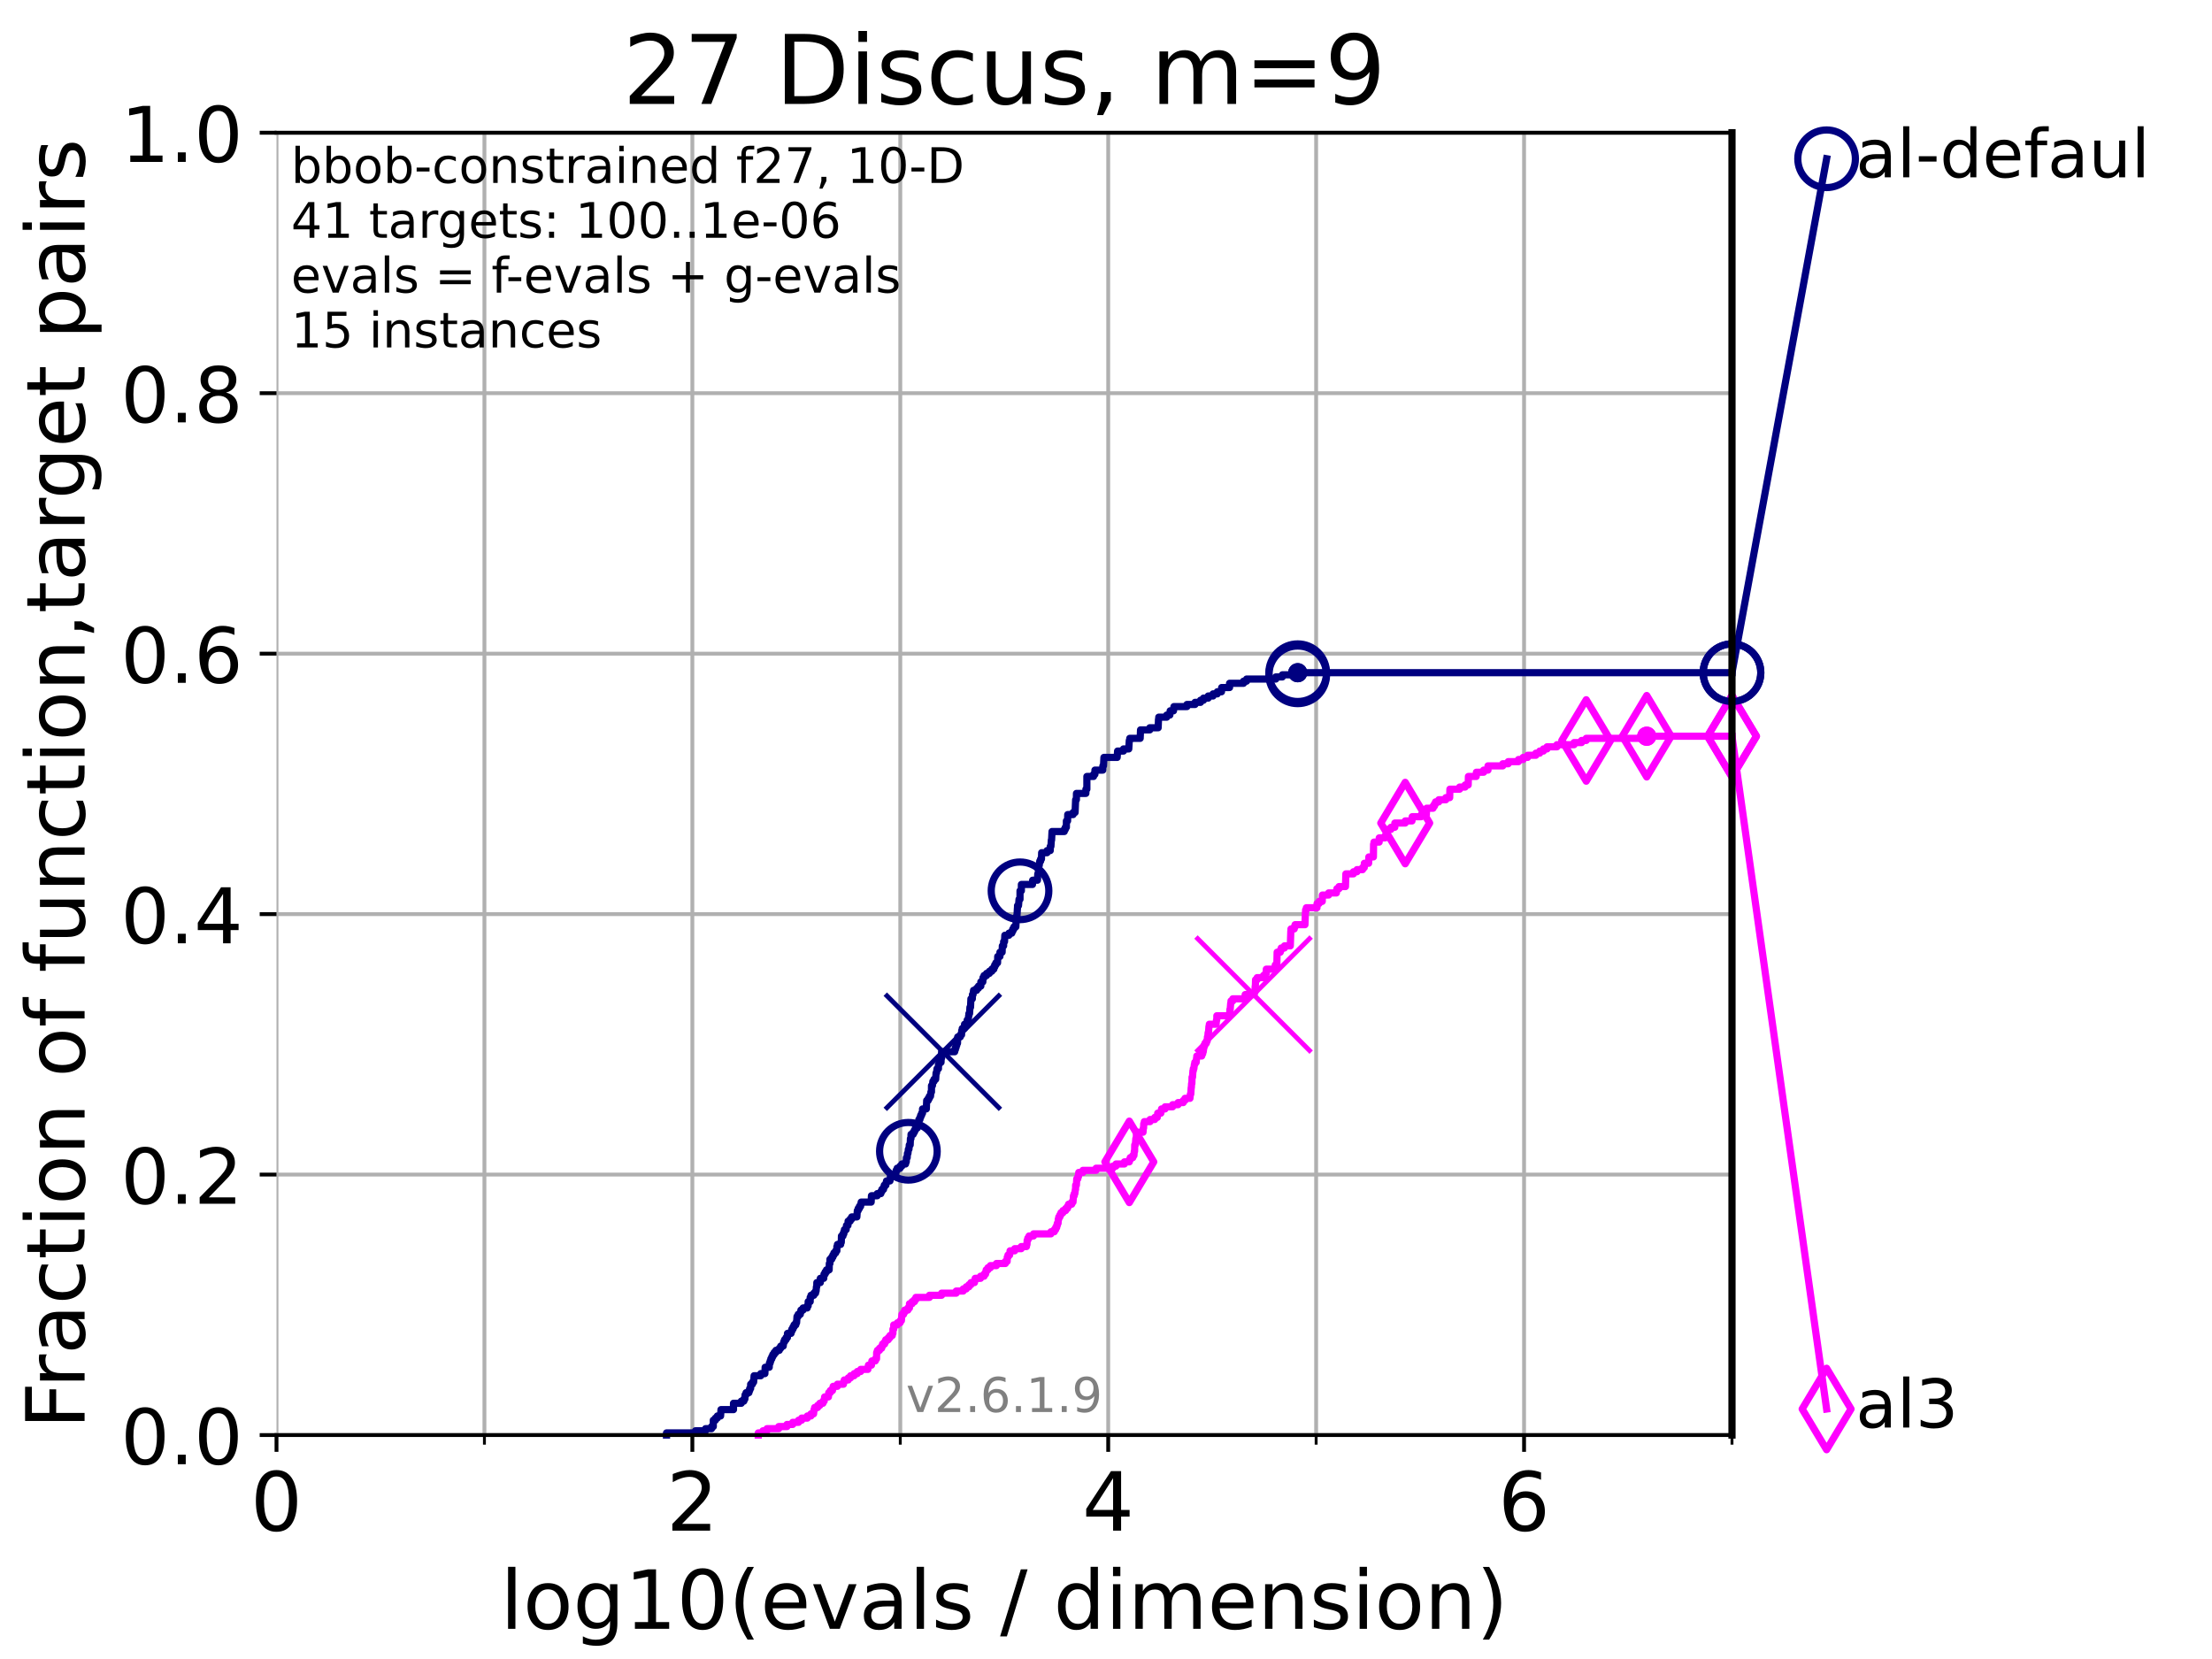 <?xml version="1.0" encoding="utf-8" standalone="no"?>
<!DOCTYPE svg PUBLIC "-//W3C//DTD SVG 1.1//EN"
  "http://www.w3.org/Graphics/SVG/1.1/DTD/svg11.dtd">
<!-- Created with matplotlib (https://matplotlib.org/) -->
<svg height="345.6pt" version="1.1" viewBox="0 0 460.8 345.6" width="460.8pt" xmlns="http://www.w3.org/2000/svg" xmlns:xlink="http://www.w3.org/1999/xlink">
 <defs>
  <style type="text/css">*{stroke-linecap:butt;stroke-linejoin:round;}</style>
 </defs>
 <g id="figure_1">
  <g id="patch_1">
   <path d="M 0 345.6 
L 460.8 345.6 
L 460.8 0 
L 0 0 
z
" style="fill:#ffffff;"/>
  </g>
  <g id="axes_1">
   <g id="patch_2">
    <path d="M 57.6 298.944 
L 360.806 298.944 
L 360.806 27.648 
L 57.6 27.648 
z
" style="fill:#ffffff;"/>
   </g>
   <g id="matplotlib.axis_1">
    <g id="xtick_1">
     <g id="line2d_1">
      <path clip-path="url(#pf0092be5fc)" d="M 57.6 298.944 
L 57.6 27.648 
" style="fill:none;stroke:#b0b0b0;stroke-linecap:square;stroke-width:0.8;"/>
     </g>
     <g id="line2d_2">
      <defs>
       <path d="M 0 0 
L 0 3.5 
" id="m2a8912dc46" style="stroke:#000000;stroke-width:0.8;"/>
      </defs>
      <g>
       <use style="stroke:#000000;stroke-width:0.8;" x="57.6" xlink:href="#m2a8912dc46" y="298.944"/>
      </g>
     </g>
     <g id="text_1">
      <!-- 0 -->
      <g transform="translate(52.192 318.861)scale(0.17 -0.17)">
       <defs>
        <path d="M 31.781 66.406 
Q 24.172 66.406 20.328 58.906 
Q 16.5 51.422 16.5 36.375 
Q 16.5 21.391 20.328 13.891 
Q 24.172 6.391 31.781 6.391 
Q 39.453 6.391 43.281 13.891 
Q 47.125 21.391 47.125 36.375 
Q 47.125 51.422 43.281 58.906 
Q 39.453 66.406 31.781 66.406 
z
M 31.781 74.219 
Q 44.047 74.219 50.516 64.516 
Q 56.984 54.828 56.984 36.375 
Q 56.984 17.969 50.516 8.266 
Q 44.047 -1.422 31.781 -1.422 
Q 19.531 -1.422 13.062 8.266 
Q 6.594 17.969 6.594 36.375 
Q 6.594 54.828 13.062 64.516 
Q 19.531 74.219 31.781 74.219 
z
" id="DejaVuSans-48"/>
       </defs>
       <use xlink:href="#DejaVuSans-48"/>
      </g>
     </g>
    </g>
    <g id="xtick_2">
     <g id="line2d_3">
      <path clip-path="url(#pf0092be5fc)" d="M 144.23 298.944 
L 144.23 27.648 
" style="fill:none;stroke:#b0b0b0;stroke-linecap:square;stroke-width:0.8;"/>
     </g>
     <g id="line2d_4">
      <g>
       <use style="stroke:#000000;stroke-width:0.8;" x="144.23" xlink:href="#m2a8912dc46" y="298.944"/>
      </g>
     </g>
     <g id="text_2">
      <!-- 2 -->
      <g transform="translate(138.822 318.861)scale(0.17 -0.17)">
       <defs>
        <path d="M 19.188 8.297 
L 53.609 8.297 
L 53.609 0 
L 7.328 0 
L 7.328 8.297 
Q 12.938 14.109 22.625 23.891 
Q 32.328 33.688 34.812 36.531 
Q 39.547 41.844 41.422 45.531 
Q 43.312 49.219 43.312 52.781 
Q 43.312 58.594 39.234 62.25 
Q 35.156 65.922 28.609 65.922 
Q 23.969 65.922 18.812 64.312 
Q 13.672 62.703 7.812 59.422 
L 7.812 69.391 
Q 13.766 71.781 18.938 73 
Q 24.125 74.219 28.422 74.219 
Q 39.75 74.219 46.484 68.547 
Q 53.219 62.891 53.219 53.422 
Q 53.219 48.922 51.531 44.891 
Q 49.859 40.875 45.406 35.406 
Q 44.188 33.984 37.641 27.219 
Q 31.109 20.453 19.188 8.297 
z
" id="DejaVuSans-50"/>
       </defs>
       <use xlink:href="#DejaVuSans-50"/>
      </g>
     </g>
    </g>
    <g id="xtick_3">
     <g id="line2d_5">
      <path clip-path="url(#pf0092be5fc)" d="M 230.861 298.944 
L 230.861 27.648 
" style="fill:none;stroke:#b0b0b0;stroke-linecap:square;stroke-width:0.8;"/>
     </g>
     <g id="line2d_6">
      <g>
       <use style="stroke:#000000;stroke-width:0.8;" x="230.861" xlink:href="#m2a8912dc46" y="298.944"/>
      </g>
     </g>
     <g id="text_3">
      <!-- 4 -->
      <g transform="translate(225.453 318.861)scale(0.17 -0.17)">
       <defs>
        <path d="M 37.797 64.312 
L 12.891 25.391 
L 37.797 25.391 
z
M 35.203 72.906 
L 47.609 72.906 
L 47.609 25.391 
L 58.016 25.391 
L 58.016 17.188 
L 47.609 17.188 
L 47.609 0 
L 37.797 0 
L 37.797 17.188 
L 4.891 17.188 
L 4.891 26.703 
z
" id="DejaVuSans-52"/>
       </defs>
       <use xlink:href="#DejaVuSans-52"/>
      </g>
     </g>
    </g>
    <g id="xtick_4">
     <g id="line2d_7">
      <path clip-path="url(#pf0092be5fc)" d="M 317.491 298.944 
L 317.491 27.648 
" style="fill:none;stroke:#b0b0b0;stroke-linecap:square;stroke-width:0.8;"/>
     </g>
     <g id="line2d_8">
      <g>
       <use style="stroke:#000000;stroke-width:0.8;" x="317.491" xlink:href="#m2a8912dc46" y="298.944"/>
      </g>
     </g>
     <g id="text_4">
      <!-- 6 -->
      <g transform="translate(312.083 318.861)scale(0.17 -0.17)">
       <defs>
        <path d="M 33.016 40.375 
Q 26.375 40.375 22.484 35.828 
Q 18.609 31.297 18.609 23.391 
Q 18.609 15.531 22.484 10.953 
Q 26.375 6.391 33.016 6.391 
Q 39.656 6.391 43.531 10.953 
Q 47.406 15.531 47.406 23.391 
Q 47.406 31.297 43.531 35.828 
Q 39.656 40.375 33.016 40.375 
z
M 52.594 71.297 
L 52.594 62.312 
Q 48.875 64.062 45.094 64.984 
Q 41.312 65.922 37.594 65.922 
Q 27.828 65.922 22.672 59.328 
Q 17.531 52.734 16.797 39.406 
Q 19.672 43.656 24.016 45.922 
Q 28.375 48.188 33.594 48.188 
Q 44.578 48.188 50.953 41.516 
Q 57.328 34.859 57.328 23.391 
Q 57.328 12.156 50.688 5.359 
Q 44.047 -1.422 33.016 -1.422 
Q 20.359 -1.422 13.672 8.266 
Q 6.984 17.969 6.984 36.375 
Q 6.984 53.656 15.188 63.938 
Q 23.391 74.219 37.203 74.219 
Q 40.922 74.219 44.703 73.484 
Q 48.484 72.75 52.594 71.297 
z
" id="DejaVuSans-54"/>
       </defs>
       <use xlink:href="#DejaVuSans-54"/>
      </g>
     </g>
    </g>
    <g id="xtick_5">
     <g id="line2d_9">
      <path clip-path="url(#pf0092be5fc)" d="M 100.915 298.944 
L 100.915 27.648 
" style="fill:none;stroke:#b0b0b0;stroke-linecap:square;stroke-width:0.8;"/>
     </g>
     <g id="line2d_10">
      <defs>
       <path d="M 0 0 
L 0 2 
" id="md03dbc8137" style="stroke:#000000;stroke-width:0.6;"/>
      </defs>
      <g>
       <use style="stroke:#000000;stroke-width:0.6;" x="100.915" xlink:href="#md03dbc8137" y="298.944"/>
      </g>
     </g>
    </g>
    <g id="xtick_6">
     <g id="line2d_11">
      <path clip-path="url(#pf0092be5fc)" d="M 187.546 298.944 
L 187.546 27.648 
" style="fill:none;stroke:#b0b0b0;stroke-linecap:square;stroke-width:0.8;"/>
     </g>
     <g id="line2d_12">
      <g>
       <use style="stroke:#000000;stroke-width:0.6;" x="187.546" xlink:href="#md03dbc8137" y="298.944"/>
      </g>
     </g>
    </g>
    <g id="xtick_7">
     <g id="line2d_13">
      <path clip-path="url(#pf0092be5fc)" d="M 274.176 298.944 
L 274.176 27.648 
" style="fill:none;stroke:#b0b0b0;stroke-linecap:square;stroke-width:0.8;"/>
     </g>
     <g id="line2d_14">
      <g>
       <use style="stroke:#000000;stroke-width:0.6;" x="274.176" xlink:href="#md03dbc8137" y="298.944"/>
      </g>
     </g>
    </g>
    <g id="xtick_8">
     <g id="line2d_15">
      <path clip-path="url(#pf0092be5fc)" d="M 360.806 298.944 
L 360.806 27.648 
" style="fill:none;stroke:#b0b0b0;stroke-linecap:square;stroke-width:0.8;"/>
     </g>
     <g id="line2d_16">
      <g>
       <use style="stroke:#000000;stroke-width:0.6;" x="360.806" xlink:href="#md03dbc8137" y="298.944"/>
      </g>
     </g>
    </g>
    <g id="text_5">
     <!-- log10(evals / dimension) -->
     <g transform="translate(104.239 339.314)scale(0.17 -0.17)">
      <defs>
       <path d="M 9.422 75.984 
L 18.406 75.984 
L 18.406 0 
L 9.422 0 
z
" id="DejaVuSans-108"/>
       <path d="M 30.609 48.391 
Q 23.391 48.391 19.188 42.75 
Q 14.984 37.109 14.984 27.297 
Q 14.984 17.484 19.156 11.844 
Q 23.344 6.203 30.609 6.203 
Q 37.797 6.203 41.984 11.859 
Q 46.188 17.531 46.188 27.297 
Q 46.188 37.016 41.984 42.703 
Q 37.797 48.391 30.609 48.391 
z
M 30.609 56 
Q 42.328 56 49.016 48.375 
Q 55.719 40.766 55.719 27.297 
Q 55.719 13.875 49.016 6.219 
Q 42.328 -1.422 30.609 -1.422 
Q 18.844 -1.422 12.172 6.219 
Q 5.516 13.875 5.516 27.297 
Q 5.516 40.766 12.172 48.375 
Q 18.844 56 30.609 56 
z
" id="DejaVuSans-111"/>
       <path d="M 45.406 27.984 
Q 45.406 37.75 41.375 43.109 
Q 37.359 48.484 30.078 48.484 
Q 22.859 48.484 18.828 43.109 
Q 14.797 37.75 14.797 27.984 
Q 14.797 18.266 18.828 12.891 
Q 22.859 7.516 30.078 7.516 
Q 37.359 7.516 41.375 12.891 
Q 45.406 18.266 45.406 27.984 
z
M 54.391 6.781 
Q 54.391 -7.172 48.188 -13.984 
Q 42 -20.797 29.203 -20.797 
Q 24.469 -20.797 20.266 -20.094 
Q 16.062 -19.391 12.109 -17.922 
L 12.109 -9.188 
Q 16.062 -11.328 19.922 -12.344 
Q 23.781 -13.375 27.781 -13.375 
Q 36.625 -13.375 41.016 -8.766 
Q 45.406 -4.156 45.406 5.172 
L 45.406 9.625 
Q 42.625 4.781 38.281 2.391 
Q 33.938 0 27.875 0 
Q 17.828 0 11.672 7.656 
Q 5.516 15.328 5.516 27.984 
Q 5.516 40.672 11.672 48.328 
Q 17.828 56 27.875 56 
Q 33.938 56 38.281 53.609 
Q 42.625 51.219 45.406 46.391 
L 45.406 54.688 
L 54.391 54.688 
z
" id="DejaVuSans-103"/>
       <path d="M 12.406 8.297 
L 28.516 8.297 
L 28.516 63.922 
L 10.984 60.406 
L 10.984 69.391 
L 28.422 72.906 
L 38.281 72.906 
L 38.281 8.297 
L 54.391 8.297 
L 54.391 0 
L 12.406 0 
z
" id="DejaVuSans-49"/>
       <path d="M 31 75.875 
Q 24.469 64.656 21.281 53.656 
Q 18.109 42.672 18.109 31.391 
Q 18.109 20.125 21.312 9.062 
Q 24.516 -2 31 -13.188 
L 23.188 -13.188 
Q 15.875 -1.703 12.234 9.375 
Q 8.594 20.453 8.594 31.391 
Q 8.594 42.281 12.203 53.312 
Q 15.828 64.359 23.188 75.875 
z
" id="DejaVuSans-40"/>
       <path d="M 56.203 29.594 
L 56.203 25.203 
L 14.891 25.203 
Q 15.484 15.922 20.484 11.062 
Q 25.484 6.203 34.422 6.203 
Q 39.594 6.203 44.453 7.469 
Q 49.312 8.734 54.109 11.281 
L 54.109 2.781 
Q 49.266 0.734 44.188 -0.344 
Q 39.109 -1.422 33.891 -1.422 
Q 20.797 -1.422 13.156 6.188 
Q 5.516 13.812 5.516 26.812 
Q 5.516 40.234 12.766 48.109 
Q 20.016 56 32.328 56 
Q 43.359 56 49.781 48.891 
Q 56.203 41.797 56.203 29.594 
z
M 47.219 32.234 
Q 47.125 39.594 43.094 43.984 
Q 39.062 48.391 32.422 48.391 
Q 24.906 48.391 20.391 44.141 
Q 15.875 39.891 15.188 32.172 
z
" id="DejaVuSans-101"/>
       <path d="M 2.984 54.688 
L 12.5 54.688 
L 29.594 8.797 
L 46.688 54.688 
L 56.203 54.688 
L 35.688 0 
L 23.484 0 
z
" id="DejaVuSans-118"/>
       <path d="M 34.281 27.484 
Q 23.391 27.484 19.188 25 
Q 14.984 22.516 14.984 16.5 
Q 14.984 11.719 18.141 8.906 
Q 21.297 6.109 26.703 6.109 
Q 34.188 6.109 38.703 11.406 
Q 43.219 16.703 43.219 25.484 
L 43.219 27.484 
z
M 52.203 31.203 
L 52.203 0 
L 43.219 0 
L 43.219 8.297 
Q 40.141 3.328 35.547 0.953 
Q 30.953 -1.422 24.312 -1.422 
Q 15.922 -1.422 10.953 3.297 
Q 6 8.016 6 15.922 
Q 6 25.141 12.172 29.828 
Q 18.359 34.516 30.609 34.516 
L 43.219 34.516 
L 43.219 35.406 
Q 43.219 41.609 39.141 45 
Q 35.062 48.391 27.688 48.391 
Q 23 48.391 18.547 47.266 
Q 14.109 46.141 10.016 43.891 
L 10.016 52.203 
Q 14.938 54.109 19.578 55.047 
Q 24.219 56 28.609 56 
Q 40.484 56 46.344 49.844 
Q 52.203 43.703 52.203 31.203 
z
" id="DejaVuSans-97"/>
       <path d="M 44.281 53.078 
L 44.281 44.578 
Q 40.484 46.531 36.375 47.5 
Q 32.281 48.484 27.875 48.484 
Q 21.188 48.484 17.844 46.438 
Q 14.5 44.391 14.5 40.281 
Q 14.5 37.156 16.891 35.375 
Q 19.281 33.594 26.516 31.984 
L 29.594 31.297 
Q 39.156 29.25 43.188 25.516 
Q 47.219 21.781 47.219 15.094 
Q 47.219 7.469 41.188 3.016 
Q 35.156 -1.422 24.609 -1.422 
Q 20.219 -1.422 15.453 -0.562 
Q 10.688 0.297 5.422 2 
L 5.422 11.281 
Q 10.406 8.688 15.234 7.391 
Q 20.062 6.109 24.812 6.109 
Q 31.156 6.109 34.562 8.281 
Q 37.984 10.453 37.984 14.406 
Q 37.984 18.062 35.516 20.016 
Q 33.062 21.969 24.703 23.781 
L 21.578 24.516 
Q 13.234 26.266 9.516 29.906 
Q 5.812 33.547 5.812 39.891 
Q 5.812 47.609 11.281 51.797 
Q 16.75 56 26.812 56 
Q 31.781 56 36.172 55.266 
Q 40.578 54.547 44.281 53.078 
z
" id="DejaVuSans-115"/>
       <path id="DejaVuSans-32"/>
       <path d="M 25.391 72.906 
L 33.688 72.906 
L 8.297 -9.281 
L 0 -9.281 
z
" id="DejaVuSans-47"/>
       <path d="M 45.406 46.391 
L 45.406 75.984 
L 54.391 75.984 
L 54.391 0 
L 45.406 0 
L 45.406 8.203 
Q 42.578 3.328 38.25 0.953 
Q 33.938 -1.422 27.875 -1.422 
Q 17.969 -1.422 11.734 6.484 
Q 5.516 14.406 5.516 27.297 
Q 5.516 40.188 11.734 48.094 
Q 17.969 56 27.875 56 
Q 33.938 56 38.25 53.625 
Q 42.578 51.266 45.406 46.391 
z
M 14.797 27.297 
Q 14.797 17.391 18.875 11.75 
Q 22.953 6.109 30.078 6.109 
Q 37.203 6.109 41.297 11.75 
Q 45.406 17.391 45.406 27.297 
Q 45.406 37.203 41.297 42.844 
Q 37.203 48.484 30.078 48.484 
Q 22.953 48.484 18.875 42.844 
Q 14.797 37.203 14.797 27.297 
z
" id="DejaVuSans-100"/>
       <path d="M 9.422 54.688 
L 18.406 54.688 
L 18.406 0 
L 9.422 0 
z
M 9.422 75.984 
L 18.406 75.984 
L 18.406 64.594 
L 9.422 64.594 
z
" id="DejaVuSans-105"/>
       <path d="M 52 44.188 
Q 55.375 50.25 60.062 53.125 
Q 64.75 56 71.094 56 
Q 79.641 56 84.281 50.016 
Q 88.922 44.047 88.922 33.016 
L 88.922 0 
L 79.891 0 
L 79.891 32.719 
Q 79.891 40.578 77.094 44.375 
Q 74.312 48.188 68.609 48.188 
Q 61.625 48.188 57.562 43.547 
Q 53.516 38.922 53.516 30.906 
L 53.516 0 
L 44.484 0 
L 44.484 32.719 
Q 44.484 40.625 41.703 44.406 
Q 38.922 48.188 33.109 48.188 
Q 26.219 48.188 22.156 43.531 
Q 18.109 38.875 18.109 30.906 
L 18.109 0 
L 9.078 0 
L 9.078 54.688 
L 18.109 54.688 
L 18.109 46.188 
Q 21.188 51.219 25.484 53.609 
Q 29.781 56 35.688 56 
Q 41.656 56 45.828 52.969 
Q 50 49.953 52 44.188 
z
" id="DejaVuSans-109"/>
       <path d="M 54.891 33.016 
L 54.891 0 
L 45.906 0 
L 45.906 32.719 
Q 45.906 40.484 42.875 44.328 
Q 39.844 48.188 33.797 48.188 
Q 26.516 48.188 22.312 43.547 
Q 18.109 38.922 18.109 30.906 
L 18.109 0 
L 9.078 0 
L 9.078 54.688 
L 18.109 54.688 
L 18.109 46.188 
Q 21.344 51.125 25.703 53.562 
Q 30.078 56 35.797 56 
Q 45.219 56 50.047 50.172 
Q 54.891 44.344 54.891 33.016 
z
" id="DejaVuSans-110"/>
       <path d="M 8.016 75.875 
L 15.828 75.875 
Q 23.141 64.359 26.781 53.312 
Q 30.422 42.281 30.422 31.391 
Q 30.422 20.453 26.781 9.375 
Q 23.141 -1.703 15.828 -13.188 
L 8.016 -13.188 
Q 14.5 -2 17.703 9.062 
Q 20.906 20.125 20.906 31.391 
Q 20.906 42.672 17.703 53.656 
Q 14.5 64.656 8.016 75.875 
z
" id="DejaVuSans-41"/>
      </defs>
      <use xlink:href="#DejaVuSans-108"/>
      <use x="27.783" xlink:href="#DejaVuSans-111"/>
      <use x="88.965" xlink:href="#DejaVuSans-103"/>
      <use x="152.441" xlink:href="#DejaVuSans-49"/>
      <use x="216.064" xlink:href="#DejaVuSans-48"/>
      <use x="279.688" xlink:href="#DejaVuSans-40"/>
      <use x="318.701" xlink:href="#DejaVuSans-101"/>
      <use x="380.225" xlink:href="#DejaVuSans-118"/>
      <use x="439.404" xlink:href="#DejaVuSans-97"/>
      <use x="500.684" xlink:href="#DejaVuSans-108"/>
      <use x="528.467" xlink:href="#DejaVuSans-115"/>
      <use x="580.566" xlink:href="#DejaVuSans-32"/>
      <use x="612.354" xlink:href="#DejaVuSans-47"/>
      <use x="646.045" xlink:href="#DejaVuSans-32"/>
      <use x="677.832" xlink:href="#DejaVuSans-100"/>
      <use x="741.309" xlink:href="#DejaVuSans-105"/>
      <use x="769.092" xlink:href="#DejaVuSans-109"/>
      <use x="866.504" xlink:href="#DejaVuSans-101"/>
      <use x="928.027" xlink:href="#DejaVuSans-110"/>
      <use x="991.406" xlink:href="#DejaVuSans-115"/>
      <use x="1043.506" xlink:href="#DejaVuSans-105"/>
      <use x="1071.289" xlink:href="#DejaVuSans-111"/>
      <use x="1132.471" xlink:href="#DejaVuSans-110"/>
      <use x="1195.85" xlink:href="#DejaVuSans-41"/>
     </g>
    </g>
   </g>
   <g id="matplotlib.axis_2">
    <g id="ytick_1">
     <g id="line2d_17">
      <path clip-path="url(#pf0092be5fc)" d="M 57.6 298.944 
L 360.806 298.944 
" style="fill:none;stroke:#b0b0b0;stroke-linecap:square;stroke-width:0.8;"/>
     </g>
     <g id="line2d_18">
      <defs>
       <path d="M 0 0 
L -3.5 0 
" id="m9ec662d39c" style="stroke:#000000;stroke-width:0.8;"/>
      </defs>
      <g>
       <use style="stroke:#000000;stroke-width:0.8;" x="57.6" xlink:href="#m9ec662d39c" y="298.944"/>
      </g>
     </g>
     <g id="text_6">
      <!-- 0.0 -->
      <g transform="translate(25.155 305.023)scale(0.16 -0.16)">
       <defs>
        <path d="M 10.688 12.406 
L 21 12.406 
L 21 0 
L 10.688 0 
z
" id="DejaVuSans-46"/>
       </defs>
       <use xlink:href="#DejaVuSans-48"/>
       <use x="63.623" xlink:href="#DejaVuSans-46"/>
       <use x="95.41" xlink:href="#DejaVuSans-48"/>
      </g>
     </g>
    </g>
    <g id="ytick_2">
     <g id="line2d_19">
      <path clip-path="url(#pf0092be5fc)" d="M 57.6 244.685 
L 360.806 244.685 
" style="fill:none;stroke:#b0b0b0;stroke-linecap:square;stroke-width:0.8;"/>
     </g>
     <g id="line2d_20">
      <g>
       <use style="stroke:#000000;stroke-width:0.8;" x="57.6" xlink:href="#m9ec662d39c" y="244.685"/>
      </g>
     </g>
     <g id="text_7">
      <!-- 0.2 -->
      <g transform="translate(25.155 250.764)scale(0.16 -0.16)">
       <use xlink:href="#DejaVuSans-48"/>
       <use x="63.623" xlink:href="#DejaVuSans-46"/>
       <use x="95.41" xlink:href="#DejaVuSans-50"/>
      </g>
     </g>
    </g>
    <g id="ytick_3">
     <g id="line2d_21">
      <path clip-path="url(#pf0092be5fc)" d="M 57.6 190.426 
L 360.806 190.426 
" style="fill:none;stroke:#b0b0b0;stroke-linecap:square;stroke-width:0.8;"/>
     </g>
     <g id="line2d_22">
      <g>
       <use style="stroke:#000000;stroke-width:0.8;" x="57.6" xlink:href="#m9ec662d39c" y="190.426"/>
      </g>
     </g>
     <g id="text_8">
      <!-- 0.4 -->
      <g transform="translate(25.155 196.504)scale(0.16 -0.16)">
       <use xlink:href="#DejaVuSans-48"/>
       <use x="63.623" xlink:href="#DejaVuSans-46"/>
       <use x="95.41" xlink:href="#DejaVuSans-52"/>
      </g>
     </g>
    </g>
    <g id="ytick_4">
     <g id="line2d_23">
      <path clip-path="url(#pf0092be5fc)" d="M 57.6 136.166 
L 360.806 136.166 
" style="fill:none;stroke:#b0b0b0;stroke-linecap:square;stroke-width:0.8;"/>
     </g>
     <g id="line2d_24">
      <g>
       <use style="stroke:#000000;stroke-width:0.8;" x="57.6" xlink:href="#m9ec662d39c" y="136.166"/>
      </g>
     </g>
     <g id="text_9">
      <!-- 0.6 -->
      <g transform="translate(25.155 142.245)scale(0.16 -0.16)">
       <use xlink:href="#DejaVuSans-48"/>
       <use x="63.623" xlink:href="#DejaVuSans-46"/>
       <use x="95.41" xlink:href="#DejaVuSans-54"/>
      </g>
     </g>
    </g>
    <g id="ytick_5">
     <g id="line2d_25">
      <path clip-path="url(#pf0092be5fc)" d="M 57.6 81.907 
L 360.806 81.907 
" style="fill:none;stroke:#b0b0b0;stroke-linecap:square;stroke-width:0.8;"/>
     </g>
     <g id="line2d_26">
      <g>
       <use style="stroke:#000000;stroke-width:0.8;" x="57.6" xlink:href="#m9ec662d39c" y="81.907"/>
      </g>
     </g>
     <g id="text_10">
      <!-- 0.8 -->
      <g transform="translate(25.155 87.986)scale(0.16 -0.16)">
       <defs>
        <path d="M 31.781 34.625 
Q 24.75 34.625 20.719 30.859 
Q 16.703 27.094 16.703 20.516 
Q 16.703 13.922 20.719 10.156 
Q 24.75 6.391 31.781 6.391 
Q 38.812 6.391 42.859 10.172 
Q 46.922 13.969 46.922 20.516 
Q 46.922 27.094 42.891 30.859 
Q 38.875 34.625 31.781 34.625 
z
M 21.922 38.812 
Q 15.578 40.375 12.031 44.719 
Q 8.5 49.078 8.5 55.328 
Q 8.5 64.062 14.719 69.141 
Q 20.953 74.219 31.781 74.219 
Q 42.672 74.219 48.875 69.141 
Q 55.078 64.062 55.078 55.328 
Q 55.078 49.078 51.531 44.719 
Q 48 40.375 41.703 38.812 
Q 48.828 37.156 52.797 32.312 
Q 56.781 27.484 56.781 20.516 
Q 56.781 9.906 50.312 4.234 
Q 43.844 -1.422 31.781 -1.422 
Q 19.734 -1.422 13.25 4.234 
Q 6.781 9.906 6.781 20.516 
Q 6.781 27.484 10.781 32.312 
Q 14.797 37.156 21.922 38.812 
z
M 18.312 54.391 
Q 18.312 48.734 21.844 45.562 
Q 25.391 42.391 31.781 42.391 
Q 38.141 42.391 41.719 45.562 
Q 45.312 48.734 45.312 54.391 
Q 45.312 60.062 41.719 63.234 
Q 38.141 66.406 31.781 66.406 
Q 25.391 66.406 21.844 63.234 
Q 18.312 60.062 18.312 54.391 
z
" id="DejaVuSans-56"/>
       </defs>
       <use xlink:href="#DejaVuSans-48"/>
       <use x="63.623" xlink:href="#DejaVuSans-46"/>
       <use x="95.41" xlink:href="#DejaVuSans-56"/>
      </g>
     </g>
    </g>
    <g id="ytick_6">
     <g id="line2d_27">
      <path clip-path="url(#pf0092be5fc)" d="M 57.6 27.648 
L 360.806 27.648 
" style="fill:none;stroke:#b0b0b0;stroke-linecap:square;stroke-width:0.8;"/>
     </g>
     <g id="line2d_28">
      <g>
       <use style="stroke:#000000;stroke-width:0.8;" x="57.6" xlink:href="#m9ec662d39c" y="27.648"/>
      </g>
     </g>
     <g id="text_11">
      <!-- 1.0 -->
      <g transform="translate(25.155 33.727)scale(0.16 -0.16)">
       <use xlink:href="#DejaVuSans-49"/>
       <use x="63.623" xlink:href="#DejaVuSans-46"/>
       <use x="95.41" xlink:href="#DejaVuSans-48"/>
      </g>
     </g>
    </g>
    <g id="text_12">
     <!-- Fraction of function,target pairs -->
     <g transform="translate(17.62 297.681)rotate(-90)scale(0.17 -0.17)">
      <defs>
       <path d="M 9.812 72.906 
L 51.703 72.906 
L 51.703 64.594 
L 19.672 64.594 
L 19.672 43.109 
L 48.578 43.109 
L 48.578 34.812 
L 19.672 34.812 
L 19.672 0 
L 9.812 0 
z
" id="DejaVuSans-70"/>
       <path d="M 41.109 46.297 
Q 39.594 47.172 37.812 47.578 
Q 36.031 48 33.891 48 
Q 26.266 48 22.188 43.047 
Q 18.109 38.094 18.109 28.812 
L 18.109 0 
L 9.078 0 
L 9.078 54.688 
L 18.109 54.688 
L 18.109 46.188 
Q 20.953 51.172 25.484 53.578 
Q 30.031 56 36.531 56 
Q 37.453 56 38.578 55.875 
Q 39.703 55.766 41.062 55.516 
z
" id="DejaVuSans-114"/>
       <path d="M 48.781 52.594 
L 48.781 44.188 
Q 44.969 46.297 41.141 47.344 
Q 37.312 48.391 33.406 48.391 
Q 24.656 48.391 19.812 42.844 
Q 14.984 37.312 14.984 27.297 
Q 14.984 17.281 19.812 11.734 
Q 24.656 6.203 33.406 6.203 
Q 37.312 6.203 41.141 7.25 
Q 44.969 8.297 48.781 10.406 
L 48.781 2.094 
Q 45.016 0.344 40.984 -0.531 
Q 36.969 -1.422 32.422 -1.422 
Q 20.062 -1.422 12.781 6.344 
Q 5.516 14.109 5.516 27.297 
Q 5.516 40.672 12.859 48.328 
Q 20.219 56 33.016 56 
Q 37.156 56 41.109 55.141 
Q 45.062 54.297 48.781 52.594 
z
" id="DejaVuSans-99"/>
       <path d="M 18.312 70.219 
L 18.312 54.688 
L 36.812 54.688 
L 36.812 47.703 
L 18.312 47.703 
L 18.312 18.016 
Q 18.312 11.328 20.141 9.422 
Q 21.969 7.516 27.594 7.516 
L 36.812 7.516 
L 36.812 0 
L 27.594 0 
Q 17.188 0 13.234 3.875 
Q 9.281 7.766 9.281 18.016 
L 9.281 47.703 
L 2.688 47.703 
L 2.688 54.688 
L 9.281 54.688 
L 9.281 70.219 
z
" id="DejaVuSans-116"/>
       <path d="M 37.109 75.984 
L 37.109 68.5 
L 28.516 68.5 
Q 23.688 68.5 21.797 66.547 
Q 19.922 64.594 19.922 59.516 
L 19.922 54.688 
L 34.719 54.688 
L 34.719 47.703 
L 19.922 47.703 
L 19.922 0 
L 10.891 0 
L 10.891 47.703 
L 2.297 47.703 
L 2.297 54.688 
L 10.891 54.688 
L 10.891 58.5 
Q 10.891 67.625 15.141 71.797 
Q 19.391 75.984 28.609 75.984 
z
" id="DejaVuSans-102"/>
       <path d="M 8.5 21.578 
L 8.5 54.688 
L 17.484 54.688 
L 17.484 21.922 
Q 17.484 14.156 20.5 10.266 
Q 23.531 6.391 29.594 6.391 
Q 36.859 6.391 41.078 11.031 
Q 45.312 15.672 45.312 23.688 
L 45.312 54.688 
L 54.297 54.688 
L 54.297 0 
L 45.312 0 
L 45.312 8.406 
Q 42.047 3.422 37.719 1 
Q 33.406 -1.422 27.688 -1.422 
Q 18.266 -1.422 13.375 4.438 
Q 8.5 10.297 8.5 21.578 
z
M 31.109 56 
z
" id="DejaVuSans-117"/>
       <path d="M 11.719 12.406 
L 22.016 12.406 
L 22.016 4 
L 14.016 -11.625 
L 7.719 -11.625 
L 11.719 4 
z
" id="DejaVuSans-44"/>
       <path d="M 18.109 8.203 
L 18.109 -20.797 
L 9.078 -20.797 
L 9.078 54.688 
L 18.109 54.688 
L 18.109 46.391 
Q 20.953 51.266 25.266 53.625 
Q 29.594 56 35.594 56 
Q 45.562 56 51.781 48.094 
Q 58.016 40.188 58.016 27.297 
Q 58.016 14.406 51.781 6.484 
Q 45.562 -1.422 35.594 -1.422 
Q 29.594 -1.422 25.266 0.953 
Q 20.953 3.328 18.109 8.203 
z
M 48.688 27.297 
Q 48.688 37.203 44.609 42.844 
Q 40.531 48.484 33.406 48.484 
Q 26.266 48.484 22.188 42.844 
Q 18.109 37.203 18.109 27.297 
Q 18.109 17.391 22.188 11.75 
Q 26.266 6.109 33.406 6.109 
Q 40.531 6.109 44.609 11.75 
Q 48.688 17.391 48.688 27.297 
z
" id="DejaVuSans-112"/>
      </defs>
      <use xlink:href="#DejaVuSans-70"/>
      <use x="50.27" xlink:href="#DejaVuSans-114"/>
      <use x="91.383" xlink:href="#DejaVuSans-97"/>
      <use x="152.662" xlink:href="#DejaVuSans-99"/>
      <use x="207.643" xlink:href="#DejaVuSans-116"/>
      <use x="246.852" xlink:href="#DejaVuSans-105"/>
      <use x="274.635" xlink:href="#DejaVuSans-111"/>
      <use x="335.816" xlink:href="#DejaVuSans-110"/>
      <use x="399.195" xlink:href="#DejaVuSans-32"/>
      <use x="430.982" xlink:href="#DejaVuSans-111"/>
      <use x="492.164" xlink:href="#DejaVuSans-102"/>
      <use x="527.369" xlink:href="#DejaVuSans-32"/>
      <use x="559.156" xlink:href="#DejaVuSans-102"/>
      <use x="594.361" xlink:href="#DejaVuSans-117"/>
      <use x="657.74" xlink:href="#DejaVuSans-110"/>
      <use x="721.119" xlink:href="#DejaVuSans-99"/>
      <use x="776.1" xlink:href="#DejaVuSans-116"/>
      <use x="815.309" xlink:href="#DejaVuSans-105"/>
      <use x="843.092" xlink:href="#DejaVuSans-111"/>
      <use x="904.273" xlink:href="#DejaVuSans-110"/>
      <use x="967.652" xlink:href="#DejaVuSans-44"/>
      <use x="999.439" xlink:href="#DejaVuSans-116"/>
      <use x="1038.648" xlink:href="#DejaVuSans-97"/>
      <use x="1099.928" xlink:href="#DejaVuSans-114"/>
      <use x="1139.291" xlink:href="#DejaVuSans-103"/>
      <use x="1202.768" xlink:href="#DejaVuSans-101"/>
      <use x="1264.291" xlink:href="#DejaVuSans-116"/>
      <use x="1303.5" xlink:href="#DejaVuSans-32"/>
      <use x="1335.287" xlink:href="#DejaVuSans-112"/>
      <use x="1398.764" xlink:href="#DejaVuSans-97"/>
      <use x="1460.043" xlink:href="#DejaVuSans-105"/>
      <use x="1487.826" xlink:href="#DejaVuSans-114"/>
      <use x="1528.939" xlink:href="#DejaVuSans-115"/>
     </g>
    </g>
   </g>
   <g id="line2d_29">
    <defs>
     <path d="M 0 1.5 
C 0.398 1.5 0.779 1.342 1.061 1.061 
C 1.342 0.779 1.5 0.398 1.5 0 
C 1.5 -0.398 1.342 -0.779 1.061 -1.061 
C 0.779 -1.342 0.398 -1.5 0 -1.5 
C -0.398 -1.5 -0.779 -1.342 -1.061 -1.061 
C -1.342 -0.779 -1.5 -0.398 -1.5 0 
C -1.5 0.398 -1.342 0.779 -1.061 1.061 
C -0.779 1.342 -0.398 1.5 0 1.5 
z
" id="m0e22e79f63" style="stroke:#000080;"/>
    </defs>
    <g>
     <use style="fill:#000080;stroke:#000080;" x="270.338" xlink:href="#m0e22e79f63" y="140.137"/>
     <use style="fill:#000080;stroke:#000080;" x="270.338" xlink:href="#m0e22e79f63" y="140.137"/>
    </g>
   </g>
   <g id="line2d_30">
    <path d="M 138.844 298.944 
L 138.844 298.503 
L 144.878 298.503 
L 144.878 298.062 
L 146.974 298.062 
L 146.974 297.621 
L 148.231 297.621 
L 148.231 297.179 
L 148.593 297.179 
L 148.593 295.856 
L 149.035 295.856 
L 149.035 295.415 
L 149.439 295.415 
L 149.439 294.974 
L 150.111 294.974 
L 150.194 293.65 
L 152.8 293.65 
L 152.8 292.327 
L 154.421 292.327 
L 154.421 291.886 
L 154.961 291.886 
L 154.961 291.445 
L 155.172 291.445 
L 155.214 290.562 
L 155.423 290.562 
L 155.423 290.121 
L 156.015 290.121 
L 156.015 289.68 
L 156.176 289.68 
L 156.176 289.239 
L 156.374 289.239 
L 156.374 288.357 
L 156.745 288.357 
L 156.745 287.916 
L 156.995 287.916 
L 157.09 286.592 
L 158.481 286.592 
L 158.481 286.151 
L 159.343 286.151 
L 159.393 284.828 
L 160.247 284.828 
L 160.279 283.946 
L 160.439 283.946 
L 160.439 283.504 
L 160.581 283.504 
L 160.581 283.063 
L 160.785 283.063 
L 160.785 282.622 
L 160.987 282.622 
L 160.987 282.181 
L 161.278 282.181 
L 161.278 281.74 
L 161.64 281.74 
L 161.64 281.299 
L 162.342 281.299 
L 162.342 280.858 
L 162.641 280.858 
L 162.641 280.416 
L 163.157 280.416 
L 163.253 279.534 
L 163.43 279.534 
L 163.43 279.093 
L 163.74 279.093 
L 163.74 278.652 
L 164.031 278.652 
L 164.044 277.77 
L 164.79 277.77 
L 164.79 277.329 
L 164.953 277.329 
L 164.953 276.887 
L 165.189 276.887 
L 165.189 276.446 
L 165.41 276.446 
L 165.41 276.005 
L 165.773 276.005 
L 165.773 275.564 
L 165.94 275.564 
L 166.034 274.241 
L 166.281 274.241 
L 166.281 273.799 
L 166.718 273.799 
L 166.718 273.358 
L 166.843 273.358 
L 166.843 272.917 
L 167.29 272.917 
L 167.29 272.476 
L 168.154 272.476 
L 168.154 272.035 
L 168.353 272.035 
L 168.353 271.153 
L 168.776 271.153 
L 168.776 270.27 
L 168.949 270.27 
L 168.949 269.829 
L 169.536 269.829 
L 169.536 269.388 
L 169.895 269.388 
L 169.895 268.947 
L 170.01 268.947 
L 170.077 268.065 
L 170.143 268.065 
L 170.162 267.183 
L 170.888 267.183 
L 170.888 266.3 
L 171.603 266.3 
L 171.656 265.418 
L 171.891 265.418 
L 171.891 264.977 
L 172.174 264.977 
L 172.174 264.536 
L 172.728 264.536 
L 172.761 263.212 
L 172.893 263.212 
L 172.893 262.33 
L 173.258 262.33 
L 173.258 261.889 
L 173.498 261.889 
L 173.498 261.448 
L 173.719 261.448 
L 173.719 261.007 
L 174.084 261.007 
L 174.084 260.566 
L 174.336 260.566 
L 174.336 259.683 
L 174.457 259.683 
L 174.457 259.242 
L 175.124 259.242 
L 175.124 258.801 
L 175.255 258.801 
L 175.291 257.478 
L 175.606 257.478 
L 175.606 257.036 
L 175.783 257.036 
L 175.783 256.595 
L 175.909 256.595 
L 175.909 256.154 
L 176.269 256.154 
L 176.337 255.272 
L 176.648 255.272 
L 176.675 254.39 
L 177.113 254.39 
L 177.113 253.949 
L 177.425 253.949 
L 177.425 253.507 
L 178.501 253.507 
L 178.598 252.184 
L 178.779 252.184 
L 178.779 251.743 
L 179.029 251.743 
L 179.029 251.302 
L 179.282 251.302 
L 179.282 250.861 
L 179.398 250.861 
L 179.398 250.42 
L 181.478 250.42 
L 181.54 249.096 
L 182.743 249.096 
L 182.743 248.655 
L 183.491 248.655 
L 183.491 248.214 
L 183.709 248.214 
L 183.709 247.773 
L 184.052 247.773 
L 184.052 247.332 
L 184.21 247.332 
L 184.21 246.89 
L 184.548 246.89 
L 184.548 246.449 
L 184.676 246.449 
L 184.676 246.008 
L 185.398 246.008 
L 185.486 245.126 
L 186.093 245.126 
L 186.093 244.685 
L 186.602 244.685 
L 186.681 243.803 
L 186.897 243.803 
L 186.897 243.361 
L 187.499 243.361 
L 187.499 242.92 
L 187.876 242.92 
L 187.876 242.479 
L 188.644 242.479 
L 188.644 242.038 
L 188.792 242.038 
L 188.827 241.156 
L 188.985 241.156 
L 189.033 240.273 
L 189.141 240.273 
L 189.234 239.391 
L 189.357 239.391 
L 189.422 238.509 
L 189.605 238.509 
L 189.659 237.186 
L 189.773 237.186 
L 189.783 236.303 
L 190.235 236.303 
L 190.235 235.862 
L 190.488 235.862 
L 190.488 235.421 
L 190.696 235.421 
L 190.696 234.98 
L 191.102 234.98 
L 191.211 234.098 
L 191.368 234.098 
L 191.417 233.215 
L 191.639 233.215 
L 191.639 232.774 
L 191.793 232.774 
L 191.793 232.333 
L 191.99 232.333 
L 191.99 231.892 
L 192.182 231.892 
L 192.182 231.01 
L 192.971 231.01 
L 193.047 229.245 
L 193.367 229.245 
L 193.367 228.804 
L 193.603 228.804 
L 193.603 228.363 
L 193.842 228.363 
L 193.925 227.481 
L 194.04 227.481 
L 194.048 226.157 
L 194.241 226.157 
L 194.33 225.275 
L 194.575 225.275 
L 194.575 224.834 
L 194.917 224.834 
L 195 223.51 
L 195.099 223.51 
L 195.199 222.628 
L 195.495 222.628 
L 195.495 221.746 
L 195.642 221.746 
L 195.642 221.305 
L 196.032 221.305 
L 196.066 220.423 
L 196.154 220.423 
L 196.154 219.099 
L 198.875 219.099 
L 198.875 218.658 
L 199.024 218.658 
L 199.024 218.217 
L 199.165 218.217 
L 199.165 217.776 
L 199.304 217.776 
L 199.304 217.335 
L 199.465 217.335 
L 199.511 216.011 
L 200.041 216.011 
L 200.041 215.57 
L 200.31 215.57 
L 200.342 214.688 
L 200.455 214.688 
L 200.455 214.247 
L 200.883 214.247 
L 200.933 213.364 
L 201.424 213.364 
L 201.483 212.482 
L 201.704 212.482 
L 201.791 211.6 
L 201.835 211.6 
L 201.835 211.159 
L 201.975 211.159 
L 202.055 209.835 
L 202.177 209.835 
L 202.259 208.071 
L 202.553 208.071 
L 202.58 207.189 
L 202.702 207.189 
L 202.807 206.306 
L 203.45 206.306 
L 203.45 205.865 
L 203.833 205.865 
L 203.833 205.424 
L 204.324 205.424 
L 204.324 204.542 
L 204.74 204.542 
L 204.772 203.66 
L 204.992 203.66 
L 204.992 203.218 
L 205.519 203.218 
L 205.519 202.777 
L 206.103 202.777 
L 206.103 202.336 
L 206.616 202.336 
L 206.616 201.895 
L 207.031 201.895 
L 207.031 201.454 
L 207.217 201.454 
L 207.217 201.013 
L 207.456 201.013 
L 207.456 200.572 
L 207.81 200.572 
L 207.845 199.248 
L 208.304 199.248 
L 208.306 198.366 
L 208.76 198.366 
L 208.807 197.043 
L 209.071 197.043 
L 209.071 196.16 
L 209.263 196.16 
L 209.324 194.837 
L 210.179 194.837 
L 210.179 194.396 
L 210.781 194.396 
L 210.781 193.955 
L 210.994 193.955 
L 210.994 193.514 
L 211.228 193.514 
L 211.228 193.072 
L 211.621 193.072 
L 211.731 190.867 
L 211.848 190.867 
L 211.954 189.102 
L 211.971 189.102 
L 211.971 188.661 
L 212.174 188.661 
L 212.284 187.338 
L 212.484 187.338 
L 212.488 185.573 
L 212.772 185.573 
L 212.772 184.25 
L 215.087 184.25 
L 215.117 183.367 
L 216.119 183.367 
L 216.19 182.044 
L 216.287 182.044 
L 216.384 180.28 
L 216.488 180.28 
L 216.595 179.397 
L 216.779 179.397 
L 216.779 178.956 
L 216.954 178.956 
L 216.994 177.633 
L 218.122 177.633 
L 218.122 177.192 
L 218.785 177.192 
L 218.796 176.309 
L 218.926 176.309 
L 219.014 174.986 
L 219.066 174.986 
L 219.155 173.221 
L 221.705 173.221 
L 221.705 172.78 
L 221.928 172.78 
L 221.928 172.339 
L 222.146 172.339 
L 222.149 171.016 
L 222.398 171.016 
L 222.428 169.692 
L 223.545 169.692 
L 223.545 169.251 
L 223.961 169.251 
L 224.071 166.604 
L 224.234 166.604 
L 224.25 165.281 
L 226.203 165.281 
L 226.218 164.399 
L 226.413 164.399 
L 226.416 161.752 
L 227.804 161.752 
L 227.804 161.311 
L 228.089 161.311 
L 228.096 160.429 
L 229.727 160.429 
L 229.745 159.546 
L 229.878 159.546 
L 229.97 157.782 
L 232.724 157.782 
L 232.813 156.458 
L 234.044 156.458 
L 234.044 156.017 
L 235.142 156.017 
L 235.251 154.253 
L 235.351 154.253 
L 235.351 153.812 
L 237.518 153.812 
L 237.595 152.047 
L 239.523 152.047 
L 239.523 151.606 
L 241.265 151.606 
L 241.335 149.841 
L 241.391 149.841 
L 241.391 149.4 
L 243.045 149.4 
L 243.045 148.959 
L 243.7 148.959 
L 243.763 148.077 
L 244.463 148.077 
L 244.554 147.195 
L 247.261 147.195 
L 247.261 146.754 
L 248.949 146.754 
L 248.949 146.312 
L 250.088 146.312 
L 250.088 145.871 
L 250.706 145.871 
L 250.706 145.43 
L 251.695 145.43 
L 251.695 144.989 
L 252.696 144.989 
L 252.696 144.548 
L 253.588 144.548 
L 253.588 144.107 
L 254.46 144.107 
L 254.496 143.225 
L 256.138 143.225 
L 256.141 142.342 
L 259.049 142.342 
L 259.049 141.901 
L 259.687 141.901 
L 259.687 141.46 
L 265.772 141.46 
L 265.772 141.019 
L 267.135 141.019 
L 267.135 140.578 
L 270.338 140.578 
L 270.338 140.137 
L 360.806 140.137 
L 360.806 140.137 
" style="fill:none;stroke:#000080;stroke-linecap:square;stroke-width:1.5;"/>
   </g>
   <g id="line2d_31">
    <defs>
     <path d="M 0 6 
C 1.591 6 3.117 5.368 4.243 4.243 
C 5.368 3.117 6 1.591 6 0 
C 6 -1.591 5.368 -3.117 4.243 -4.243 
C 3.117 -5.368 1.591 -6 0 -6 
C -1.591 -6 -3.117 -5.368 -4.243 -4.243 
C -5.368 -3.117 -6 -1.591 -6 0 
C -6 1.591 -5.368 3.117 -4.243 4.243 
C -3.117 5.368 -1.591 6 0 6 
z
" id="m3eb43079c5" style="stroke:#000080;stroke-width:1.5;"/>
    </defs>
    <g>
     <use style="fill-opacity:0;stroke:#000080;stroke-width:1.5;" x="189.234" xlink:href="#m3eb43079c5" y="239.832"/>
     <use style="fill-opacity:0;stroke:#000080;stroke-width:1.5;" x="212.488" xlink:href="#m3eb43079c5" y="185.573"/>
     <use style="fill-opacity:0;stroke:#000080;stroke-width:1.5;" x="270.338" xlink:href="#m3eb43079c5" y="140.578"/>
     <use style="fill-opacity:0;stroke:#000080;stroke-width:1.5;" x="270.338" xlink:href="#m3eb43079c5" y="140.137"/>
     <use style="fill-opacity:0;stroke:#000080;stroke-width:1.5;" x="360.806" xlink:href="#m3eb43079c5" y="140.137"/>
    </g>
   </g>
   <g id="line2d_32">
    <path style="fill:none;stroke:#000080;stroke-linecap:square;stroke-width:1.5;"/>
    <g/>
   </g>
   <g id="line2d_33">
    <path clip-path="url(#pf0092be5fc)" d="M 196.414 219.099 
" style="fill:none;stroke:#000080;stroke-linecap:square;stroke-width:1.5;"/>
    <defs>
     <path d="M -12 12 
L 12 -12 
M -12 -12 
L 12 12 
" id="m51c956f79f" style="stroke:#000080;"/>
    </defs>
    <g clip-path="url(#pf0092be5fc)">
     <use style="fill:#000080;stroke:#000080;" x="196.414" xlink:href="#m51c956f79f" y="219.099"/>
    </g>
   </g>
   <g id="line2d_34">
    <defs>
     <path d="M 0 1.5 
C 0.398 1.5 0.779 1.342 1.061 1.061 
C 1.342 0.779 1.5 0.398 1.5 0 
C 1.5 -0.398 1.342 -0.779 1.061 -1.061 
C 0.779 -1.342 0.398 -1.5 0 -1.5 
C -0.398 -1.5 -0.779 -1.342 -1.061 -1.061 
C -1.342 -0.779 -1.5 -0.398 -1.5 0 
C -1.5 0.398 -1.342 0.779 -1.061 1.061 
C -0.779 1.342 -0.398 1.5 0 1.5 
z
" id="me3addb1de6" style="stroke:#ff00ff;"/>
    </defs>
    <g>
     <use style="fill:#ff00ff;stroke:#ff00ff;" x="343.046" xlink:href="#me3addb1de6" y="153.371"/>
     <use style="fill:#ff00ff;stroke:#ff00ff;" x="343.046" xlink:href="#me3addb1de6" y="153.371"/>
    </g>
   </g>
   <g id="line2d_35">
    <path d="M 157.962 298.944 
L 157.962 298.503 
L 158.934 298.503 
L 158.934 298.062 
L 159.776 298.062 
L 159.776 297.621 
L 162.227 297.621 
L 162.227 297.179 
L 163.939 297.179 
L 163.939 296.738 
L 165.14 296.738 
L 165.14 296.297 
L 166.351 296.297 
L 166.351 295.856 
L 167.001 295.856 
L 167.001 295.415 
L 168.185 295.415 
L 168.185 294.974 
L 168.928 294.974 
L 168.928 294.533 
L 169.487 294.533 
L 169.575 293.65 
L 169.702 293.65 
L 169.702 293.209 
L 170.332 293.209 
L 170.332 292.768 
L 170.787 292.768 
L 170.787 292.327 
L 171.436 292.327 
L 171.436 291.886 
L 171.691 291.886 
L 171.778 291.004 
L 172.579 291.004 
L 172.637 290.121 
L 172.966 290.121 
L 172.966 289.68 
L 173.418 289.68 
L 173.418 289.239 
L 173.561 289.239 
L 173.561 288.798 
L 174.442 288.798 
L 174.442 288.357 
L 175.712 288.357 
L 175.712 287.916 
L 175.867 287.916 
L 175.867 287.475 
L 176.709 287.475 
L 176.709 287.033 
L 177.191 287.033 
L 177.191 286.592 
L 177.927 286.592 
L 177.927 286.151 
L 178.586 286.151 
L 178.586 285.71 
L 179.3 285.71 
L 179.3 285.269 
L 180.796 285.269 
L 180.903 284.387 
L 181.545 284.387 
L 181.628 283.504 
L 182.346 283.504 
L 182.346 283.063 
L 182.597 283.063 
L 182.626 281.74 
L 182.782 281.74 
L 182.782 281.299 
L 183.223 281.299 
L 183.223 280.858 
L 183.667 280.858 
L 183.667 280.416 
L 183.856 280.416 
L 183.856 279.975 
L 184.286 279.975 
L 184.286 279.534 
L 184.513 279.534 
L 184.513 279.093 
L 185.049 279.093 
L 185.049 278.652 
L 185.406 278.652 
L 185.406 278.211 
L 185.877 278.211 
L 185.877 277.77 
L 186.012 277.77 
L 186.012 276.887 
L 186.178 276.887 
L 186.178 276.005 
L 186.94 276.005 
L 186.94 275.564 
L 187.51 275.564 
L 187.51 275.123 
L 187.776 275.123 
L 187.883 273.799 
L 188.235 273.799 
L 188.235 273.358 
L 188.472 273.358 
L 188.472 272.917 
L 189.127 272.917 
L 189.127 272.476 
L 189.456 272.476 
L 189.456 271.594 
L 190.002 271.594 
L 190.002 271.153 
L 190.51 271.153 
L 190.51 270.712 
L 190.801 270.712 
L 190.801 270.27 
L 193.617 270.27 
L 193.617 269.829 
L 196.152 269.829 
L 196.152 269.388 
L 199.196 269.388 
L 199.196 268.947 
L 200.657 268.947 
L 200.657 268.506 
L 201.285 268.506 
L 201.285 268.065 
L 201.846 268.065 
L 201.846 267.624 
L 202.267 267.624 
L 202.267 267.183 
L 202.999 267.183 
L 202.999 266.741 
L 203.149 266.741 
L 203.149 266.3 
L 204.261 266.3 
L 204.261 265.859 
L 205.005 265.859 
L 205.005 265.418 
L 205.313 265.418 
L 205.313 264.977 
L 205.437 264.977 
L 205.437 264.536 
L 205.798 264.536 
L 205.798 264.095 
L 206.313 264.095 
L 206.313 263.653 
L 207.567 263.653 
L 207.567 263.212 
L 209.435 263.212 
L 209.435 262.771 
L 209.809 262.771 
L 209.829 261.889 
L 209.979 261.889 
L 209.979 261.448 
L 210.326 261.448 
L 210.417 260.566 
L 211.38 260.566 
L 211.38 260.124 
L 212.74 260.124 
L 212.74 259.683 
L 213.83 259.683 
L 213.83 259.242 
L 213.942 259.242 
L 213.975 258.36 
L 214.114 258.36 
L 214.114 257.919 
L 214.373 257.919 
L 214.373 257.478 
L 215.303 257.478 
L 215.303 257.036 
L 218.927 257.036 
L 218.927 256.595 
L 219.631 256.595 
L 219.631 256.154 
L 219.913 256.154 
L 219.913 255.713 
L 220.129 255.713 
L 220.129 255.272 
L 220.256 255.272 
L 220.256 254.831 
L 220.417 254.831 
L 220.458 253.949 
L 220.566 253.949 
L 220.566 253.507 
L 220.799 253.507 
L 220.799 253.066 
L 221.016 253.066 
L 221.016 252.625 
L 221.435 252.625 
L 221.435 252.184 
L 221.995 252.184 
L 221.995 251.743 
L 222.376 251.743 
L 222.376 251.302 
L 222.599 251.302 
L 222.599 250.861 
L 223.257 250.861 
L 223.257 250.42 
L 223.526 250.42 
L 223.624 249.096 
L 223.779 249.096 
L 223.779 248.655 
L 223.911 248.655 
L 224.018 247.773 
L 224.062 247.773 
L 224.073 246.89 
L 224.234 246.89 
L 224.307 245.567 
L 224.527 245.567 
L 224.527 245.126 
L 224.665 245.126 
L 224.725 244.244 
L 225.595 244.244 
L 225.595 243.803 
L 228.337 243.803 
L 228.337 243.361 
L 231.836 243.361 
L 231.836 242.92 
L 232.483 242.92 
L 232.483 242.479 
L 234.232 242.479 
L 234.232 242.038 
L 235.258 242.038 
L 235.258 241.597 
L 235.445 241.597 
L 235.445 241.156 
L 235.981 241.156 
L 235.981 240.715 
L 236.221 240.715 
L 236.287 239.832 
L 236.358 239.832 
L 236.384 238.509 
L 236.51 238.509 
L 236.614 237.186 
L 236.692 237.186 
L 236.738 236.303 
L 236.804 236.303 
L 236.804 235.862 
L 238.115 235.862 
L 238.174 234.98 
L 238.23 234.98 
L 238.26 234.098 
L 238.382 234.098 
L 238.382 233.657 
L 239.576 233.657 
L 239.576 233.215 
L 240.553 233.215 
L 240.553 232.774 
L 241.089 232.774 
L 241.168 231.892 
L 241.832 231.892 
L 241.832 231.451 
L 241.96 231.451 
L 241.96 231.01 
L 242.709 231.01 
L 242.709 230.569 
L 244.281 230.569 
L 244.281 230.127 
L 245.416 230.127 
L 245.416 229.686 
L 246.494 229.686 
L 246.494 229.245 
L 246.854 229.245 
L 246.854 228.804 
L 247.889 228.804 
L 247.977 227.922 
L 248.064 227.922 
L 248.144 226.598 
L 248.176 226.598 
L 248.23 225.716 
L 248.291 225.716 
L 248.322 224.393 
L 248.425 224.393 
L 248.507 223.069 
L 248.585 223.069 
L 248.585 222.628 
L 248.706 222.628 
L 248.804 221.746 
L 248.9 221.746 
L 248.9 221.305 
L 249.189 221.305 
L 249.262 220.423 
L 249.315 220.423 
L 249.315 219.981 
L 250.342 219.981 
L 250.342 219.54 
L 250.537 219.54 
L 250.537 219.099 
L 250.658 219.099 
L 250.769 218.217 
L 250.828 218.217 
L 250.828 217.776 
L 251.004 217.776 
L 251.004 217.335 
L 251.297 217.335 
L 251.297 216.894 
L 251.478 216.894 
L 251.531 216.011 
L 251.6 216.011 
L 251.674 215.129 
L 251.749 215.129 
L 251.847 213.806 
L 251.927 213.806 
L 251.927 213.364 
L 253.337 213.364 
L 253.413 212.482 
L 253.477 212.482 
L 253.49 211.6 
L 256.145 211.6 
L 256.212 210.277 
L 256.271 210.277 
L 256.38 208.953 
L 256.44 208.953 
L 256.44 208.512 
L 256.812 208.512 
L 256.812 208.071 
L 259.343 208.071 
L 259.394 207.189 
L 261.265 207.189 
L 261.265 206.747 
L 261.4 206.747 
L 261.482 205.424 
L 261.518 205.424 
L 261.554 204.101 
L 261.89 204.101 
L 261.89 203.66 
L 263.202 203.66 
L 263.202 203.218 
L 263.62 203.218 
L 263.62 202.777 
L 263.792 202.777 
L 263.796 201.895 
L 265.612 201.895 
L 265.661 201.013 
L 265.988 201.013 
L 266.049 198.366 
L 266.706 198.366 
L 266.706 197.925 
L 266.901 197.925 
L 266.901 197.484 
L 267.578 197.484 
L 267.578 197.043 
L 268.795 197.043 
L 268.903 193.955 
L 268.932 193.955 
L 268.932 193.514 
L 269.613 193.514 
L 269.613 193.072 
L 269.789 193.072 
L 269.789 192.631 
L 271.846 192.631 
L 271.953 189.984 
L 271.981 189.984 
L 271.981 189.543 
L 272.141 189.543 
L 272.141 189.102 
L 274.355 189.102 
L 274.37 188.22 
L 274.794 188.22 
L 274.794 187.779 
L 275.45 187.779 
L 275.48 186.455 
L 276.777 186.455 
L 276.777 186.014 
L 278.398 186.014 
L 278.498 185.132 
L 278.942 185.132 
L 278.942 184.691 
L 280.286 184.691 
L 280.369 182.044 
L 281.947 182.044 
L 281.947 181.603 
L 282.684 181.603 
L 282.684 181.162 
L 283.855 181.162 
L 283.855 180.721 
L 284.206 180.721 
L 284.213 179.838 
L 285.11 179.838 
L 285.156 178.515 
L 286.104 178.515 
L 286.142 175.868 
L 286.228 175.868 
L 286.228 175.427 
L 287.305 175.427 
L 287.32 174.545 
L 288.555 174.545 
L 288.555 174.104 
L 288.774 174.104 
L 288.84 173.221 
L 289.049 173.221 
L 289.049 172.78 
L 289.757 172.78 
L 289.757 172.339 
L 290.56 172.339 
L 290.568 171.457 
L 292.732 171.457 
L 292.732 171.016 
L 294.143 171.016 
L 294.192 170.134 
L 296.088 170.134 
L 296.088 169.692 
L 297.137 169.692 
L 297.188 168.369 
L 298.535 168.369 
L 298.535 167.928 
L 298.816 167.928 
L 298.816 167.487 
L 299.051 167.487 
L 299.051 167.046 
L 299.727 167.046 
L 299.727 166.604 
L 301.195 166.604 
L 301.195 166.163 
L 301.996 166.163 
L 302.041 164.399 
L 304.068 164.399 
L 304.068 163.958 
L 305.211 163.958 
L 305.211 163.517 
L 305.852 163.517 
L 305.895 161.752 
L 307.524 161.752 
L 307.562 160.87 
L 309.072 160.87 
L 309.072 160.429 
L 309.973 160.429 
L 309.975 159.546 
L 313.054 159.546 
L 313.054 159.105 
L 314.194 159.105 
L 314.194 158.664 
L 316.327 158.664 
L 316.327 158.223 
L 317.287 158.223 
L 317.287 157.782 
L 318.229 157.782 
L 318.229 157.341 
L 319.943 157.341 
L 319.943 156.9 
L 320.751 156.9 
L 320.751 156.458 
L 321.526 156.458 
L 321.526 156.017 
L 322.272 156.017 
L 322.272 155.576 
L 324.34 155.576 
L 324.34 155.135 
L 327.905 155.135 
L 327.905 154.694 
L 329.469 154.694 
L 329.469 154.253 
L 330.439 154.253 
L 330.439 153.812 
L 343.046 153.812 
L 343.046 153.371 
L 360.806 153.371 
L 360.806 153.371 
" style="fill:none;stroke:#ff00ff;stroke-linecap:square;stroke-width:1.5;"/>
   </g>
   <g id="line2d_36">
    <defs>
     <path d="M -0 8.485 
L 5.091 0 
L 0 -8.485 
L -5.091 -0 
z
" id="mbf258440d0" style="stroke:#ff00ff;stroke-linejoin:miter;stroke-width:1.5;"/>
    </defs>
    <g>
     <use style="fill-opacity:0;stroke:#ff00ff;stroke-linejoin:miter;stroke-width:1.5;" x="235.258" xlink:href="#mbf258440d0" y="242.038"/>
     <use style="fill-opacity:0;stroke:#ff00ff;stroke-linejoin:miter;stroke-width:1.5;" x="292.732" xlink:href="#mbf258440d0" y="171.457"/>
     <use style="fill-opacity:0;stroke:#ff00ff;stroke-linejoin:miter;stroke-width:1.5;" x="330.439" xlink:href="#mbf258440d0" y="154.253"/>
     <use style="fill-opacity:0;stroke:#ff00ff;stroke-linejoin:miter;stroke-width:1.5;" x="343.046" xlink:href="#mbf258440d0" y="153.371"/>
     <use style="fill-opacity:0;stroke:#ff00ff;stroke-linejoin:miter;stroke-width:1.5;" x="360.806" xlink:href="#mbf258440d0" y="153.371"/>
    </g>
   </g>
   <g id="line2d_37">
    <path style="fill:none;stroke:#ff00ff;stroke-linecap:square;stroke-width:1.5;"/>
    <g/>
   </g>
   <g id="line2d_38">
    <path clip-path="url(#pf0092be5fc)" d="M 261.142 207.189 
" style="fill:none;stroke:#ff00ff;stroke-linecap:square;stroke-width:1.5;"/>
    <defs>
     <path d="M -12 12 
L 12 -12 
M -12 -12 
L 12 12 
" id="m7a5928e024" style="stroke:#ff00ff;"/>
    </defs>
    <g clip-path="url(#pf0092be5fc)">
     <use style="fill:#ff00ff;stroke:#ff00ff;" x="261.142" xlink:href="#m7a5928e024" y="207.189"/>
    </g>
   </g>
   <g id="line2d_39">
    <path d="M 360.806 153.371 
L 380.515 293.518 
" style="fill:none;stroke:#ff00ff;stroke-linecap:square;stroke-width:1.5;"/>
    <g>
     <use style="fill-opacity:0;stroke:#ff00ff;stroke-linejoin:miter;stroke-width:1.5;" x="360.806" xlink:href="#mbf258440d0" y="153.371"/>
     <use style="fill-opacity:0;stroke:#ff00ff;stroke-linejoin:miter;stroke-width:1.5;" x="380.515" xlink:href="#mbf258440d0" y="293.518"/>
    </g>
   </g>
   <g id="line2d_40">
    <path d="M 360.806 140.137 
L 380.515 33.074 
" style="fill:none;stroke:#000080;stroke-linecap:square;stroke-width:1.5;"/>
    <g>
     <use style="fill-opacity:0;stroke:#000080;stroke-width:1.5;" x="360.806" xlink:href="#m3eb43079c5" y="140.137"/>
     <use style="fill-opacity:0;stroke:#000080;stroke-width:1.5;" x="380.515" xlink:href="#m3eb43079c5" y="33.074"/>
    </g>
   </g>
   <g id="line2d_41">
    <path d="M 360.806 298.944 
L 360.806 27.648 
" style="fill:none;stroke:#000000;stroke-linecap:square;stroke-width:1.5;"/>
   </g>
   <g id="patch_3">
    <path d="M 57.6 298.944 
L 360.806 298.944 
" style="fill:none;stroke:#000000;stroke-linecap:square;stroke-linejoin:miter;stroke-width:0.8;"/>
   </g>
   <g id="patch_4">
    <path d="M 57.6 27.648 
L 360.806 27.648 
" style="fill:none;stroke:#000000;stroke-linecap:square;stroke-linejoin:miter;stroke-width:0.8;"/>
   </g>
   <g id="text_13">
    <!-- al3 -->
    <g transform="translate(386.579 297.381)scale(0.14 -0.14)">
     <defs>
      <path d="M 40.578 39.312 
Q 47.656 37.797 51.625 33 
Q 55.609 28.219 55.609 21.188 
Q 55.609 10.406 48.188 4.484 
Q 40.766 -1.422 27.094 -1.422 
Q 22.516 -1.422 17.656 -0.516 
Q 12.797 0.391 7.625 2.203 
L 7.625 11.719 
Q 11.719 9.328 16.594 8.109 
Q 21.484 6.891 26.812 6.891 
Q 36.078 6.891 40.938 10.547 
Q 45.797 14.203 45.797 21.188 
Q 45.797 27.641 41.281 31.266 
Q 36.766 34.906 28.719 34.906 
L 20.219 34.906 
L 20.219 43.016 
L 29.109 43.016 
Q 36.375 43.016 40.234 45.922 
Q 44.094 48.828 44.094 54.297 
Q 44.094 59.906 40.109 62.906 
Q 36.141 65.922 28.719 65.922 
Q 24.656 65.922 20.016 65.031 
Q 15.375 64.156 9.812 62.312 
L 9.812 71.094 
Q 15.438 72.656 20.344 73.438 
Q 25.25 74.219 29.594 74.219 
Q 40.828 74.219 47.359 69.109 
Q 53.906 64.016 53.906 55.328 
Q 53.906 49.266 50.438 45.094 
Q 46.969 40.922 40.578 39.312 
z
" id="DejaVuSans-51"/>
     </defs>
     <use xlink:href="#DejaVuSans-97"/>
     <use x="61.279" xlink:href="#DejaVuSans-108"/>
     <use x="89.062" xlink:href="#DejaVuSans-51"/>
    </g>
   </g>
   <g id="text_14">
    <!-- al-defaul -->
    <g transform="translate(386.579 36.937)scale(0.14 -0.14)">
     <defs>
      <path d="M 4.891 31.391 
L 31.203 31.391 
L 31.203 23.391 
L 4.891 23.391 
z
" id="DejaVuSans-45"/>
     </defs>
     <use xlink:href="#DejaVuSans-97"/>
     <use x="61.279" xlink:href="#DejaVuSans-108"/>
     <use x="89.062" xlink:href="#DejaVuSans-45"/>
     <use x="125.146" xlink:href="#DejaVuSans-100"/>
     <use x="188.623" xlink:href="#DejaVuSans-101"/>
     <use x="250.146" xlink:href="#DejaVuSans-102"/>
     <use x="285.352" xlink:href="#DejaVuSans-97"/>
     <use x="346.631" xlink:href="#DejaVuSans-117"/>
     <use x="410.01" xlink:href="#DejaVuSans-108"/>
    </g>
   </g>
   <g id="text_15">
    <!-- bbob-constrained f27, 10-D -->
    <g transform="translate(60.632 38.111)scale(0.102 -0.102)">
     <defs>
      <path d="M 48.688 27.297 
Q 48.688 37.203 44.609 42.844 
Q 40.531 48.484 33.406 48.484 
Q 26.266 48.484 22.188 42.844 
Q 18.109 37.203 18.109 27.297 
Q 18.109 17.391 22.188 11.75 
Q 26.266 6.109 33.406 6.109 
Q 40.531 6.109 44.609 11.75 
Q 48.688 17.391 48.688 27.297 
z
M 18.109 46.391 
Q 20.953 51.266 25.266 53.625 
Q 29.594 56 35.594 56 
Q 45.562 56 51.781 48.094 
Q 58.016 40.188 58.016 27.297 
Q 58.016 14.406 51.781 6.484 
Q 45.562 -1.422 35.594 -1.422 
Q 29.594 -1.422 25.266 0.953 
Q 20.953 3.328 18.109 8.203 
L 18.109 0 
L 9.078 0 
L 9.078 75.984 
L 18.109 75.984 
z
" id="DejaVuSans-98"/>
      <path d="M 8.203 72.906 
L 55.078 72.906 
L 55.078 68.703 
L 28.609 0 
L 18.312 0 
L 43.219 64.594 
L 8.203 64.594 
z
" id="DejaVuSans-55"/>
      <path d="M 19.672 64.797 
L 19.672 8.109 
L 31.594 8.109 
Q 46.688 8.109 53.688 14.938 
Q 60.688 21.781 60.688 36.531 
Q 60.688 51.172 53.688 57.984 
Q 46.688 64.797 31.594 64.797 
z
M 9.812 72.906 
L 30.078 72.906 
Q 51.266 72.906 61.172 64.094 
Q 71.094 55.281 71.094 36.531 
Q 71.094 17.672 61.125 8.828 
Q 51.172 0 30.078 0 
L 9.812 0 
z
" id="DejaVuSans-68"/>
     </defs>
     <use xlink:href="#DejaVuSans-98"/>
     <use x="63.477" xlink:href="#DejaVuSans-98"/>
     <use x="126.953" xlink:href="#DejaVuSans-111"/>
     <use x="188.135" xlink:href="#DejaVuSans-98"/>
     <use x="251.611" xlink:href="#DejaVuSans-45"/>
     <use x="287.695" xlink:href="#DejaVuSans-99"/>
     <use x="342.676" xlink:href="#DejaVuSans-111"/>
     <use x="403.857" xlink:href="#DejaVuSans-110"/>
     <use x="467.236" xlink:href="#DejaVuSans-115"/>
     <use x="519.336" xlink:href="#DejaVuSans-116"/>
     <use x="558.545" xlink:href="#DejaVuSans-114"/>
     <use x="599.658" xlink:href="#DejaVuSans-97"/>
     <use x="660.938" xlink:href="#DejaVuSans-105"/>
     <use x="688.721" xlink:href="#DejaVuSans-110"/>
     <use x="752.1" xlink:href="#DejaVuSans-101"/>
     <use x="813.623" xlink:href="#DejaVuSans-100"/>
     <use x="877.1" xlink:href="#DejaVuSans-32"/>
     <use x="908.887" xlink:href="#DejaVuSans-102"/>
     <use x="944.092" xlink:href="#DejaVuSans-50"/>
     <use x="1007.715" xlink:href="#DejaVuSans-55"/>
     <use x="1071.338" xlink:href="#DejaVuSans-44"/>
     <use x="1103.125" xlink:href="#DejaVuSans-32"/>
     <use x="1134.912" xlink:href="#DejaVuSans-49"/>
     <use x="1198.535" xlink:href="#DejaVuSans-48"/>
     <use x="1262.158" xlink:href="#DejaVuSans-45"/>
     <use x="1298.242" xlink:href="#DejaVuSans-68"/>
    </g>
    <!-- 41 targets: 100..1e-06 -->
    <g transform="translate(60.632 49.533)scale(0.102 -0.102)">
     <defs>
      <path d="M 11.719 12.406 
L 22.016 12.406 
L 22.016 0 
L 11.719 0 
z
M 11.719 51.703 
L 22.016 51.703 
L 22.016 39.312 
L 11.719 39.312 
z
" id="DejaVuSans-58"/>
     </defs>
     <use xlink:href="#DejaVuSans-52"/>
     <use x="63.623" xlink:href="#DejaVuSans-49"/>
     <use x="127.246" xlink:href="#DejaVuSans-32"/>
     <use x="159.033" xlink:href="#DejaVuSans-116"/>
     <use x="198.242" xlink:href="#DejaVuSans-97"/>
     <use x="259.521" xlink:href="#DejaVuSans-114"/>
     <use x="298.885" xlink:href="#DejaVuSans-103"/>
     <use x="362.361" xlink:href="#DejaVuSans-101"/>
     <use x="423.885" xlink:href="#DejaVuSans-116"/>
     <use x="463.094" xlink:href="#DejaVuSans-115"/>
     <use x="515.193" xlink:href="#DejaVuSans-58"/>
     <use x="548.885" xlink:href="#DejaVuSans-32"/>
     <use x="580.672" xlink:href="#DejaVuSans-49"/>
     <use x="644.295" xlink:href="#DejaVuSans-48"/>
     <use x="707.918" xlink:href="#DejaVuSans-48"/>
     <use x="771.541" xlink:href="#DejaVuSans-46"/>
     <use x="803.328" xlink:href="#DejaVuSans-46"/>
     <use x="835.115" xlink:href="#DejaVuSans-49"/>
     <use x="898.738" xlink:href="#DejaVuSans-101"/>
     <use x="960.262" xlink:href="#DejaVuSans-45"/>
     <use x="996.346" xlink:href="#DejaVuSans-48"/>
     <use x="1059.969" xlink:href="#DejaVuSans-54"/>
    </g>
    <!-- evals = f-evals + g-evals -->
    <g transform="translate(60.632 60.955)scale(0.102 -0.102)">
     <defs>
      <path d="M 10.594 45.406 
L 73.188 45.406 
L 73.188 37.203 
L 10.594 37.203 
z
M 10.594 25.484 
L 73.188 25.484 
L 73.188 17.188 
L 10.594 17.188 
z
" id="DejaVuSans-61"/>
      <path d="M 46 62.703 
L 46 35.5 
L 73.188 35.5 
L 73.188 27.203 
L 46 27.203 
L 46 0 
L 37.797 0 
L 37.797 27.203 
L 10.594 27.203 
L 10.594 35.5 
L 37.797 35.5 
L 37.797 62.703 
z
" id="DejaVuSans-43"/>
     </defs>
     <use xlink:href="#DejaVuSans-101"/>
     <use x="61.523" xlink:href="#DejaVuSans-118"/>
     <use x="120.703" xlink:href="#DejaVuSans-97"/>
     <use x="181.982" xlink:href="#DejaVuSans-108"/>
     <use x="209.766" xlink:href="#DejaVuSans-115"/>
     <use x="261.865" xlink:href="#DejaVuSans-32"/>
     <use x="293.652" xlink:href="#DejaVuSans-61"/>
     <use x="377.441" xlink:href="#DejaVuSans-32"/>
     <use x="409.229" xlink:href="#DejaVuSans-102"/>
     <use x="438.934" xlink:href="#DejaVuSans-45"/>
     <use x="475.018" xlink:href="#DejaVuSans-101"/>
     <use x="536.541" xlink:href="#DejaVuSans-118"/>
     <use x="595.721" xlink:href="#DejaVuSans-97"/>
     <use x="657" xlink:href="#DejaVuSans-108"/>
     <use x="684.783" xlink:href="#DejaVuSans-115"/>
     <use x="736.883" xlink:href="#DejaVuSans-32"/>
     <use x="768.67" xlink:href="#DejaVuSans-43"/>
     <use x="852.459" xlink:href="#DejaVuSans-32"/>
     <use x="884.246" xlink:href="#DejaVuSans-103"/>
     <use x="947.723" xlink:href="#DejaVuSans-45"/>
     <use x="983.807" xlink:href="#DejaVuSans-101"/>
     <use x="1045.33" xlink:href="#DejaVuSans-118"/>
     <use x="1104.51" xlink:href="#DejaVuSans-97"/>
     <use x="1165.789" xlink:href="#DejaVuSans-108"/>
     <use x="1193.572" xlink:href="#DejaVuSans-115"/>
    </g>
    <!-- 15 instances -->
    <g transform="translate(60.632 72.377)scale(0.102 -0.102)">
     <defs>
      <path d="M 10.797 72.906 
L 49.516 72.906 
L 49.516 64.594 
L 19.828 64.594 
L 19.828 46.734 
Q 21.969 47.469 24.109 47.828 
Q 26.266 48.188 28.422 48.188 
Q 40.625 48.188 47.75 41.5 
Q 54.891 34.812 54.891 23.391 
Q 54.891 11.625 47.562 5.094 
Q 40.234 -1.422 26.906 -1.422 
Q 22.312 -1.422 17.547 -0.641 
Q 12.797 0.141 7.719 1.703 
L 7.719 11.625 
Q 12.109 9.234 16.797 8.062 
Q 21.484 6.891 26.703 6.891 
Q 35.156 6.891 40.078 11.328 
Q 45.016 15.766 45.016 23.391 
Q 45.016 31 40.078 35.438 
Q 35.156 39.891 26.703 39.891 
Q 22.75 39.891 18.812 39.016 
Q 14.891 38.141 10.797 36.281 
z
" id="DejaVuSans-53"/>
     </defs>
     <use xlink:href="#DejaVuSans-49"/>
     <use x="63.623" xlink:href="#DejaVuSans-53"/>
     <use x="127.246" xlink:href="#DejaVuSans-32"/>
     <use x="159.033" xlink:href="#DejaVuSans-105"/>
     <use x="186.816" xlink:href="#DejaVuSans-110"/>
     <use x="250.195" xlink:href="#DejaVuSans-115"/>
     <use x="302.295" xlink:href="#DejaVuSans-116"/>
     <use x="341.504" xlink:href="#DejaVuSans-97"/>
     <use x="402.783" xlink:href="#DejaVuSans-110"/>
     <use x="466.162" xlink:href="#DejaVuSans-99"/>
     <use x="521.143" xlink:href="#DejaVuSans-101"/>
     <use x="582.666" xlink:href="#DejaVuSans-115"/>
    </g>
   </g>
   <g id="text_16">
    <!-- v2.6.1.9 -->
    <g style="fill:#808080;" transform="translate(188.752 294.151)scale(0.1 -0.1)">
     <defs>
      <path d="M 10.984 1.516 
L 10.984 10.5 
Q 14.703 8.734 18.5 7.812 
Q 22.312 6.891 25.984 6.891 
Q 35.75 6.891 40.891 13.453 
Q 46.047 20.016 46.781 33.406 
Q 43.953 29.203 39.594 26.953 
Q 35.25 24.703 29.984 24.703 
Q 19.047 24.703 12.672 31.312 
Q 6.297 37.938 6.297 49.422 
Q 6.297 60.641 12.938 67.422 
Q 19.578 74.219 30.609 74.219 
Q 43.266 74.219 49.922 64.516 
Q 56.594 54.828 56.594 36.375 
Q 56.594 19.141 48.406 8.859 
Q 40.234 -1.422 26.422 -1.422 
Q 22.703 -1.422 18.891 -0.688 
Q 15.094 0.047 10.984 1.516 
z
M 30.609 32.422 
Q 37.25 32.422 41.125 36.953 
Q 45.016 41.5 45.016 49.422 
Q 45.016 57.281 41.125 61.844 
Q 37.25 66.406 30.609 66.406 
Q 23.969 66.406 20.094 61.844 
Q 16.219 57.281 16.219 49.422 
Q 16.219 41.5 20.094 36.953 
Q 23.969 32.422 30.609 32.422 
z
" id="DejaVuSans-57"/>
     </defs>
     <use xlink:href="#DejaVuSans-118"/>
     <use x="59.18" xlink:href="#DejaVuSans-50"/>
     <use x="122.803" xlink:href="#DejaVuSans-46"/>
     <use x="154.59" xlink:href="#DejaVuSans-54"/>
     <use x="218.213" xlink:href="#DejaVuSans-46"/>
     <use x="250" xlink:href="#DejaVuSans-49"/>
     <use x="313.623" xlink:href="#DejaVuSans-46"/>
     <use x="345.41" xlink:href="#DejaVuSans-57"/>
    </g>
   </g>
   <g id="text_17">
    <!-- 27 Discus, m=9 -->
    <g transform="translate(129.728 21.648)scale(0.2 -0.2)">
     <use xlink:href="#DejaVuSans-50"/>
     <use x="63.623" xlink:href="#DejaVuSans-55"/>
     <use x="127.246" xlink:href="#DejaVuSans-32"/>
     <use x="159.033" xlink:href="#DejaVuSans-68"/>
     <use x="236.035" xlink:href="#DejaVuSans-105"/>
     <use x="263.818" xlink:href="#DejaVuSans-115"/>
     <use x="315.918" xlink:href="#DejaVuSans-99"/>
     <use x="370.898" xlink:href="#DejaVuSans-117"/>
     <use x="434.277" xlink:href="#DejaVuSans-115"/>
     <use x="486.377" xlink:href="#DejaVuSans-44"/>
     <use x="518.164" xlink:href="#DejaVuSans-32"/>
     <use x="549.951" xlink:href="#DejaVuSans-109"/>
     <use x="647.363" xlink:href="#DejaVuSans-61"/>
     <use x="731.152" xlink:href="#DejaVuSans-57"/>
    </g>
   </g>
  </g>
 </g>
 <defs>
  <clipPath id="pf0092be5fc">
   <rect height="271.296" width="303.206" x="57.6" y="27.648"/>
  </clipPath>
 </defs>
</svg>
